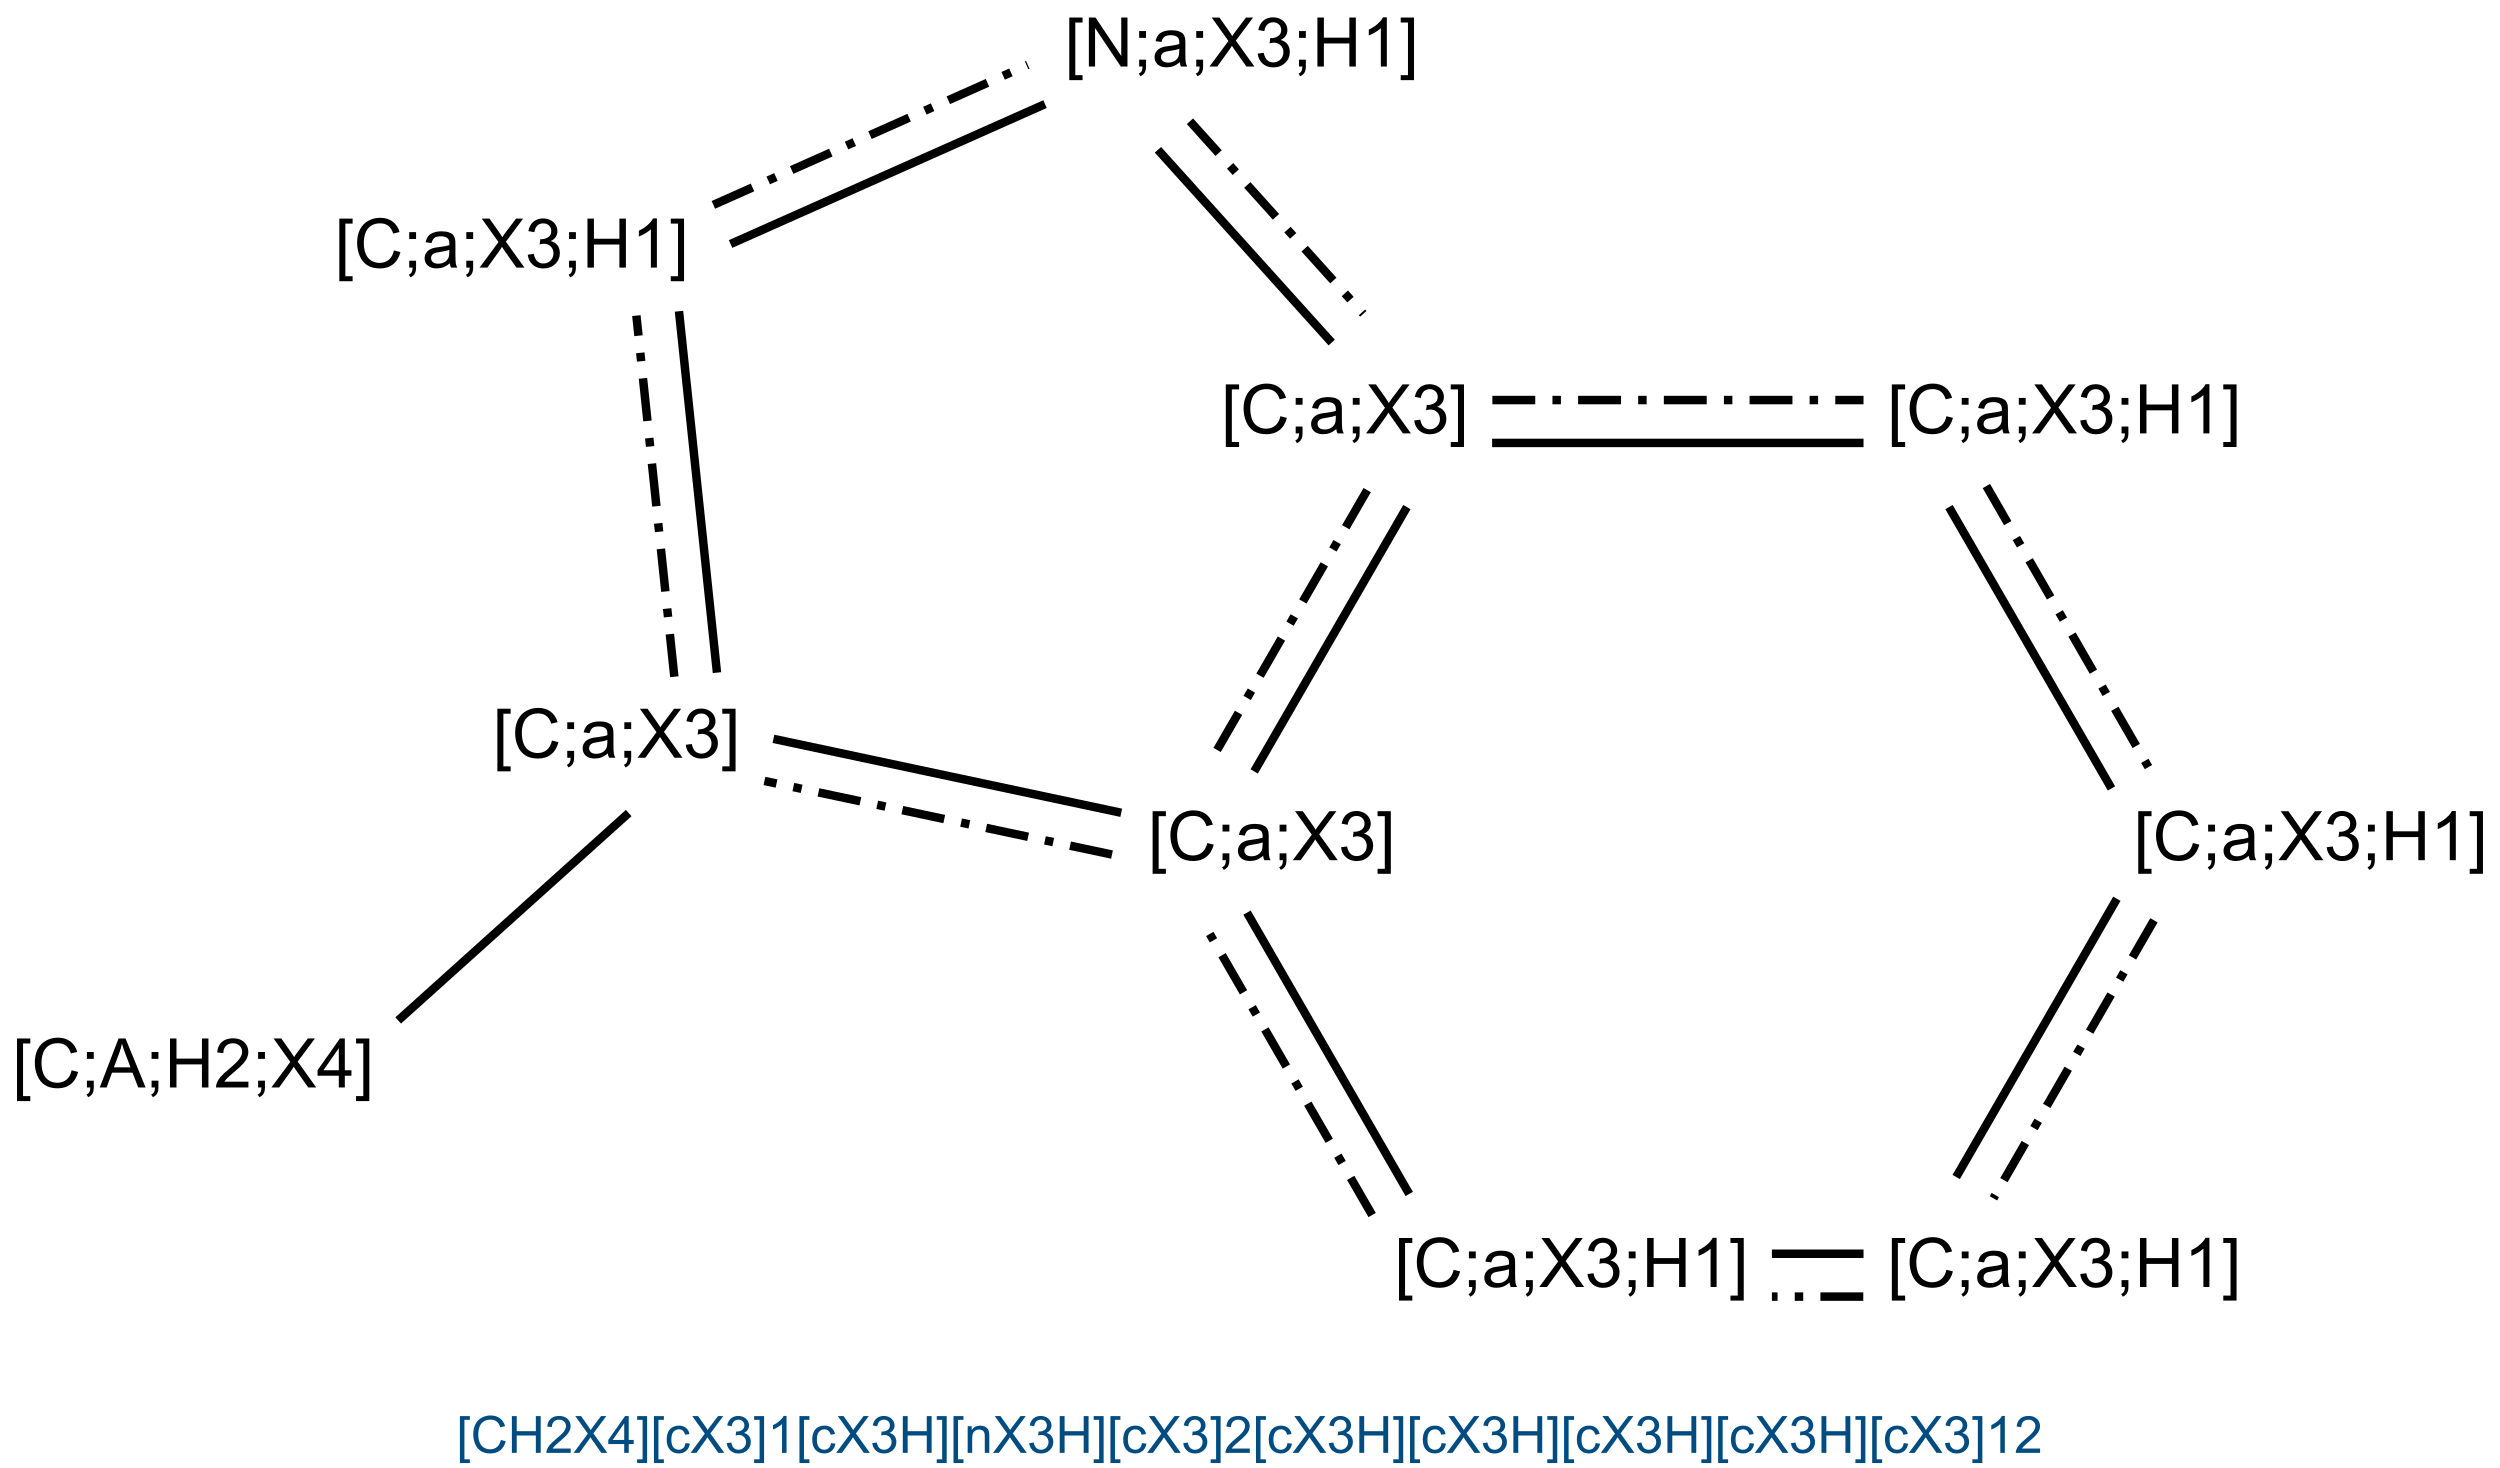 <?xml version="1.0" encoding="UTF-8"?>
<svg xmlns="http://www.w3.org/2000/svg" xmlns:xlink="http://www.w3.org/1999/xlink" width="974" height="572" viewBox="0 0 974 572">
<defs>
<g>
<g id="glyph-0-0">
<path d="M 3.332 0 L 3.332 -16.668 L 16.668 -16.668 L 16.668 0 Z M 3.75 -0.418 L 16.25 -0.418 L 16.25 -16.25 L 3.75 -16.25 Z M 3.75 -0.418 "/>
</g>
<g id="glyph-0-1">
<path d="M 1.809 5.301 L 1.809 -19.09 L 6.98 -19.09 L 6.98 -17.148 L 4.152 -17.148 L 4.152 3.359 L 6.98 3.359 L 6.98 5.301 Z M 1.809 5.301 "/>
</g>
<g id="glyph-0-2">
<path d="M 15.676 -6.691 L 18.203 -6.055 C 17.672 -3.977 16.719 -2.395 15.344 -1.309 C 13.965 -0.219 12.285 0.32 10.301 0.324 C 8.242 0.32 6.566 -0.094 5.281 -0.93 C 3.988 -1.766 3.008 -2.98 2.336 -4.57 C 1.66 -6.156 1.324 -7.859 1.328 -9.688 C 1.324 -11.672 1.703 -13.406 2.465 -14.887 C 3.223 -16.367 4.305 -17.492 5.707 -18.262 C 7.109 -19.027 8.652 -19.41 10.34 -19.414 C 12.246 -19.41 13.852 -18.926 15.156 -17.953 C 16.457 -16.98 17.363 -15.613 17.879 -13.855 L 15.391 -13.27 C 14.945 -14.656 14.301 -15.668 13.461 -16.301 C 12.617 -16.934 11.559 -17.25 10.285 -17.254 C 8.816 -17.25 7.59 -16.898 6.605 -16.199 C 5.617 -15.492 4.926 -14.547 4.531 -13.367 C 4.129 -12.18 3.93 -10.957 3.934 -9.699 C 3.93 -8.074 4.168 -6.66 4.641 -5.449 C 5.113 -4.238 5.848 -3.332 6.848 -2.734 C 7.844 -2.133 8.926 -1.832 10.09 -1.836 C 11.504 -1.832 12.699 -2.242 13.684 -3.059 C 14.66 -3.875 15.324 -5.086 15.676 -6.691 Z M 15.676 -6.691 "/>
</g>
<g id="glyph-0-3">
<path d="M 2.371 -11.16 L 2.371 -13.828 L 5.039 -13.828 L 5.039 -11.16 Z M 2.371 0 L 2.371 -2.668 L 5.039 -2.668 L 5.039 0 C 5.039 0.98 4.863 1.77 4.516 2.375 C 4.168 2.977 3.617 3.445 2.863 3.777 L 2.215 2.773 C 2.707 2.555 3.07 2.238 3.309 1.816 C 3.539 1.395 3.668 0.789 3.699 0 Z M 2.371 0 "/>
</g>
<g id="glyph-0-4">
<path d="M -0.039 0 L 7.293 -19.09 L 10.012 -19.09 L 17.824 0 L 14.949 0 L 12.723 -5.781 L 4.738 -5.781 L 2.645 0 Z M 5.469 -7.84 L 11.941 -7.84 L 9.949 -13.125 C 9.34 -14.73 8.887 -16.047 8.594 -17.082 C 8.348 -15.855 8.004 -14.641 7.566 -13.438 Z M 5.469 -7.84 "/>
</g>
<g id="glyph-0-5">
<path d="M 2.137 0 L 2.137 -19.09 L 4.66 -19.09 L 4.66 -11.25 L 14.582 -11.25 L 14.582 -19.09 L 17.109 -19.09 L 17.109 0 L 14.582 0 L 14.582 -8.996 L 4.66 -8.996 L 4.66 0 Z M 2.137 0 "/>
</g>
<g id="glyph-0-6">
<path d="M 13.426 -2.254 L 13.426 0 L 0.809 0 C 0.789 -0.562 0.879 -1.105 1.082 -1.629 C 1.398 -2.488 1.91 -3.332 2.621 -4.168 C 3.324 -4.996 4.348 -5.961 5.691 -7.059 C 7.762 -8.758 9.164 -10.105 9.895 -11.098 C 10.621 -12.09 10.984 -13.027 10.988 -13.918 C 10.984 -14.844 10.652 -15.629 9.992 -16.27 C 9.324 -16.906 8.461 -17.227 7.395 -17.227 C 6.266 -17.227 5.363 -16.887 4.688 -16.211 C 4.008 -15.531 3.664 -14.594 3.66 -13.398 L 1.25 -13.645 C 1.41 -15.438 2.031 -16.809 3.109 -17.754 C 4.184 -18.695 5.629 -19.164 7.449 -19.168 C 9.277 -19.164 10.727 -18.656 11.797 -17.645 C 12.859 -16.625 13.395 -15.367 13.398 -13.867 C 13.395 -13.102 13.238 -12.352 12.93 -11.613 C 12.613 -10.875 12.094 -10.098 11.371 -9.281 C 10.645 -8.465 9.441 -7.344 7.762 -5.926 C 6.352 -4.738 5.449 -3.938 5.051 -3.52 C 4.652 -3.098 4.32 -2.676 4.062 -2.254 Z M 13.426 -2.254 "/>
</g>
<g id="glyph-0-7">
<path d="M 0.117 0 L 7.5 -9.949 L 0.988 -19.09 L 3.996 -19.09 L 7.461 -14.191 C 8.18 -13.176 8.691 -12.395 8.996 -11.848 C 9.418 -12.543 9.922 -13.266 10.508 -14.023 L 14.348 -19.09 L 17.098 -19.09 L 10.391 -10.09 L 17.617 0 L 14.492 0 L 9.688 -6.809 C 9.414 -7.199 9.137 -7.625 8.855 -8.086 C 8.426 -7.391 8.121 -6.91 7.941 -6.652 L 3.152 0 Z M 0.117 0 "/>
</g>
<g id="glyph-0-8">
<path d="M 8.621 0 L 8.621 -4.57 L 0.34 -4.57 L 0.34 -6.719 L 9.051 -19.09 L 10.965 -19.09 L 10.965 -6.719 L 13.543 -6.719 L 13.543 -4.57 L 10.965 -4.57 L 10.965 0 Z M 8.621 -6.719 L 8.621 -15.324 L 2.645 -6.719 Z M 8.621 -6.719 "/>
</g>
<g id="glyph-0-9">
<path d="M 5.676 5.301 L 0.508 5.301 L 0.508 3.359 L 3.332 3.359 L 3.332 -17.148 L 0.508 -17.148 L 0.508 -19.09 L 5.676 -19.09 Z M 5.676 5.301 "/>
</g>
<g id="glyph-0-10">
<path d="M 10.781 -1.707 C 9.914 -0.965 9.078 -0.445 8.273 -0.141 C 7.469 0.16 6.605 0.309 5.691 0.312 C 4.168 0.309 3 -0.059 2.188 -0.801 C 1.367 -1.539 0.961 -2.488 0.965 -3.645 C 0.961 -4.32 1.113 -4.938 1.426 -5.5 C 1.73 -6.059 2.137 -6.508 2.637 -6.848 C 3.137 -7.184 3.699 -7.441 4.324 -7.617 C 4.781 -7.738 5.473 -7.855 6.406 -7.969 C 8.297 -8.195 9.691 -8.465 10.586 -8.777 C 10.59 -9.098 10.594 -9.301 10.598 -9.387 C 10.594 -10.34 10.371 -11.012 9.934 -11.406 C 9.332 -11.934 8.445 -12.199 7.266 -12.199 C 6.164 -12.199 5.348 -12.004 4.824 -11.621 C 4.293 -11.23 3.906 -10.547 3.66 -9.57 L 1.367 -9.883 C 1.57 -10.863 1.914 -11.656 2.395 -12.258 C 2.871 -12.859 3.562 -13.324 4.465 -13.652 C 5.367 -13.977 6.414 -14.137 7.605 -14.141 C 8.785 -14.137 9.742 -14 10.48 -13.723 C 11.219 -13.445 11.762 -13.094 12.109 -12.676 C 12.453 -12.25 12.695 -11.719 12.84 -11.082 C 12.914 -10.676 12.953 -9.957 12.957 -8.918 L 12.957 -5.793 C 12.953 -3.613 13.004 -2.234 13.105 -1.66 C 13.203 -1.078 13.402 -0.527 13.699 0 L 11.25 0 C 11.008 -0.484 10.852 -1.051 10.781 -1.707 Z M 10.586 -6.941 C 9.73 -6.59 8.453 -6.293 6.758 -6.055 C 5.789 -5.914 5.109 -5.758 4.711 -5.586 C 4.312 -5.406 4.004 -5.152 3.789 -4.824 C 3.57 -4.488 3.461 -4.117 3.465 -3.711 C 3.461 -3.082 3.699 -2.562 4.172 -2.148 C 4.645 -1.73 5.336 -1.523 6.25 -1.523 C 7.152 -1.523 7.957 -1.719 8.66 -2.113 C 9.363 -2.508 9.879 -3.051 10.207 -3.738 C 10.457 -4.266 10.582 -5.047 10.586 -6.082 Z M 10.586 -6.941 "/>
</g>
<g id="glyph-0-11">
<path d="M 1.121 -5.039 L 3.465 -5.352 C 3.73 -4.02 4.188 -3.062 4.836 -2.48 C 5.48 -1.891 6.27 -1.598 7.199 -1.602 C 8.301 -1.598 9.23 -1.98 9.992 -2.746 C 10.75 -3.508 11.133 -4.453 11.133 -5.586 C 11.133 -6.656 10.781 -7.543 10.078 -8.246 C 9.375 -8.941 8.48 -9.293 7.395 -9.297 C 6.949 -9.293 6.398 -9.207 5.742 -9.035 L 6.004 -11.094 C 6.156 -11.07 6.281 -11.062 6.379 -11.066 C 7.375 -11.062 8.273 -11.324 9.074 -11.848 C 9.871 -12.367 10.27 -13.168 10.273 -14.258 C 10.27 -15.113 9.98 -15.824 9.398 -16.391 C 8.816 -16.953 8.066 -17.238 7.148 -17.238 C 6.234 -17.238 5.473 -16.949 4.867 -16.379 C 4.258 -15.801 3.867 -14.941 3.699 -13.801 L 1.355 -14.219 C 1.637 -15.785 2.289 -17.004 3.309 -17.871 C 4.32 -18.734 5.582 -19.164 7.098 -19.168 C 8.137 -19.164 9.098 -18.941 9.973 -18.496 C 10.848 -18.047 11.516 -17.438 11.984 -16.664 C 12.445 -15.891 12.68 -15.07 12.684 -14.207 C 12.68 -13.379 12.457 -12.629 12.02 -11.953 C 11.574 -11.273 10.918 -10.734 10.051 -10.34 C 11.176 -10.078 12.055 -9.539 12.684 -8.719 C 13.305 -7.898 13.617 -6.871 13.621 -5.637 C 13.617 -3.969 13.008 -2.555 11.797 -1.398 C 10.578 -0.238 9.043 0.34 7.188 0.34 C 5.512 0.34 4.121 -0.156 3.016 -1.156 C 1.906 -2.152 1.273 -3.449 1.121 -5.039 Z M 1.121 -5.039 "/>
</g>
<g id="glyph-0-12">
<path d="M 9.934 0 L 7.59 0 L 7.59 -14.934 C 7.023 -14.395 6.285 -13.855 5.371 -13.32 C 4.453 -12.777 3.629 -12.375 2.902 -12.109 L 2.902 -14.375 C 4.211 -14.988 5.359 -15.734 6.34 -16.613 C 7.32 -17.488 8.016 -18.34 8.426 -19.168 L 9.934 -19.168 Z M 9.934 0 "/>
</g>
<g id="glyph-0-13">
<path d="M 2.031 0 L 2.031 -19.09 L 4.621 -19.09 L 14.648 -4.102 L 14.648 -19.09 L 17.07 -19.09 L 17.07 0 L 14.48 0 L 4.453 -15 L 4.453 0 Z M 2.031 0 "/>
</g>
<g id="glyph-1-0">
<path d="M 2.5 0 L 2.5 -12.5 L 12.5 -12.5 L 12.5 0 Z M 2.812 -0.312 L 12.188 -0.312 L 12.188 -12.188 L 2.812 -12.188 Z M 2.812 -0.312 "/>
</g>
<g id="glyph-1-1">
<path d="M 1.359 3.977 L 1.359 -14.316 L 5.234 -14.316 L 5.234 -12.859 L 3.117 -12.859 L 3.117 2.52 L 5.234 2.52 L 5.234 3.977 Z M 1.359 3.977 "/>
</g>
<g id="glyph-1-2">
<path d="M 11.758 -5.02 L 13.652 -4.539 C 13.254 -2.98 12.539 -1.793 11.508 -0.98 C 10.477 -0.164 9.215 0.238 7.727 0.242 C 6.18 0.238 4.922 -0.07 3.957 -0.699 C 2.988 -1.324 2.254 -2.234 1.75 -3.426 C 1.246 -4.617 0.996 -5.898 0.996 -7.266 C 0.996 -8.754 1.277 -10.051 1.848 -11.164 C 2.414 -12.273 3.227 -13.117 4.281 -13.695 C 5.332 -14.27 6.488 -14.559 7.754 -14.562 C 9.184 -14.559 10.391 -14.195 11.367 -13.469 C 12.344 -12.738 13.023 -11.711 13.406 -10.391 L 11.543 -9.953 C 11.211 -10.992 10.727 -11.75 10.098 -12.227 C 9.461 -12.699 8.668 -12.938 7.715 -12.938 C 6.609 -12.938 5.688 -12.672 4.953 -12.148 C 4.211 -11.617 3.695 -10.91 3.398 -10.023 C 3.098 -9.133 2.945 -8.215 2.949 -7.273 C 2.945 -6.055 3.125 -4.992 3.48 -4.086 C 3.836 -3.176 4.387 -2.5 5.137 -2.051 C 5.883 -1.598 6.695 -1.371 7.57 -1.375 C 8.629 -1.371 9.523 -1.676 10.262 -2.293 C 10.996 -2.902 11.496 -3.812 11.758 -5.02 Z M 11.758 -5.02 "/>
</g>
<g id="glyph-1-3">
<path d="M 1.602 0 L 1.602 -14.316 L 3.496 -14.316 L 3.496 -8.438 L 10.938 -8.438 L 10.938 -14.316 L 12.832 -14.316 L 12.832 0 L 10.938 0 L 10.938 -6.75 L 3.496 -6.75 L 3.496 0 Z M 1.602 0 "/>
</g>
<g id="glyph-1-4">
<path d="M 10.07 -1.688 L 10.07 0 L 0.605 0 C 0.59 -0.422 0.66 -0.828 0.812 -1.219 C 1.051 -1.863 1.438 -2.496 1.969 -3.125 C 2.5 -3.746 3.266 -4.469 4.266 -5.293 C 5.82 -6.566 6.871 -7.578 7.422 -8.324 C 7.965 -9.07 8.238 -9.773 8.242 -10.438 C 8.238 -11.133 7.988 -11.723 7.496 -12.203 C 6.996 -12.68 6.348 -12.918 5.547 -12.922 C 4.699 -12.918 4.023 -12.664 3.516 -12.16 C 3.008 -11.648 2.75 -10.945 2.742 -10.047 L 0.938 -10.234 C 1.062 -11.582 1.527 -12.609 2.336 -13.316 C 3.141 -14.02 4.223 -14.371 5.586 -14.375 C 6.957 -14.371 8.047 -13.992 8.848 -13.23 C 9.645 -12.469 10.043 -11.523 10.047 -10.398 C 10.043 -9.824 9.926 -9.262 9.695 -8.711 C 9.457 -8.156 9.066 -7.574 8.527 -6.965 C 7.98 -6.352 7.078 -5.512 5.82 -4.445 C 4.762 -3.559 4.086 -2.957 3.789 -2.641 C 3.488 -2.324 3.242 -2.008 3.047 -1.688 Z M 10.07 -1.688 "/>
</g>
<g id="glyph-1-5">
<path d="M 0.086 0 L 5.625 -7.461 L 0.742 -14.316 L 3 -14.316 L 5.594 -10.645 C 6.133 -9.879 6.52 -9.293 6.75 -8.887 C 7.066 -9.406 7.441 -9.949 7.883 -10.516 L 10.762 -14.316 L 12.82 -14.316 L 7.793 -7.57 L 13.211 0 L 10.867 0 L 7.266 -5.109 C 7.062 -5.398 6.852 -5.715 6.641 -6.062 C 6.32 -5.539 6.094 -5.184 5.957 -4.992 L 2.363 0 Z M 0.086 0 "/>
</g>
<g id="glyph-1-6">
<path d="M 6.465 0 L 6.465 -3.43 L 0.254 -3.43 L 0.254 -5.039 L 6.789 -14.316 L 8.223 -14.316 L 8.223 -5.039 L 10.156 -5.039 L 10.156 -3.43 L 8.223 -3.43 L 8.223 0 Z M 6.465 -5.039 L 6.465 -11.492 L 1.984 -5.039 Z M 6.465 -5.039 "/>
</g>
<g id="glyph-1-7">
<path d="M 4.258 3.977 L 0.383 3.977 L 0.383 2.52 L 2.5 2.52 L 2.5 -12.859 L 0.383 -12.859 L 0.383 -14.316 L 4.258 -14.316 Z M 4.258 3.977 "/>
</g>
<g id="glyph-1-8">
<path d="M 8.086 -3.797 L 9.812 -3.574 C 9.621 -2.383 9.137 -1.449 8.363 -0.777 C 7.582 -0.102 6.629 0.234 5.5 0.234 C 4.074 0.234 2.934 -0.227 2.074 -1.156 C 1.211 -2.078 0.777 -3.41 0.781 -5.148 C 0.777 -6.266 0.965 -7.246 1.336 -8.086 C 1.707 -8.922 2.27 -9.551 3.031 -9.973 C 3.789 -10.395 4.617 -10.605 5.508 -10.605 C 6.633 -10.605 7.551 -10.32 8.27 -9.75 C 8.98 -9.18 9.441 -8.371 9.648 -7.324 L 7.938 -7.062 C 7.773 -7.754 7.484 -8.277 7.074 -8.633 C 6.656 -8.98 6.16 -9.156 5.578 -9.16 C 4.691 -9.156 3.969 -8.84 3.418 -8.207 C 2.859 -7.57 2.582 -6.566 2.586 -5.195 C 2.582 -3.801 2.852 -2.789 3.387 -2.156 C 3.918 -1.523 4.613 -1.207 5.477 -1.211 C 6.168 -1.207 6.746 -1.418 7.207 -1.844 C 7.668 -2.266 7.961 -2.918 8.086 -3.797 Z M 8.086 -3.797 "/>
</g>
<g id="glyph-1-9">
<path d="M 0.84 -3.781 L 2.598 -4.016 C 2.793 -3.016 3.137 -2.297 3.625 -1.859 C 4.109 -1.418 4.699 -1.199 5.398 -1.203 C 6.223 -1.199 6.922 -1.488 7.496 -2.062 C 8.062 -2.633 8.348 -3.34 8.352 -4.188 C 8.348 -4.992 8.086 -5.656 7.559 -6.184 C 7.027 -6.707 6.355 -6.973 5.547 -6.973 C 5.211 -6.973 4.797 -6.906 4.305 -6.777 L 4.5 -8.32 C 4.617 -8.305 4.711 -8.297 4.785 -8.301 C 5.531 -8.297 6.203 -8.492 6.805 -8.887 C 7.398 -9.273 7.699 -9.875 7.703 -10.695 C 7.699 -11.336 7.48 -11.871 7.051 -12.293 C 6.613 -12.715 6.051 -12.926 5.359 -12.93 C 4.676 -12.926 4.105 -12.711 3.652 -12.285 C 3.191 -11.852 2.898 -11.207 2.773 -10.352 L 1.016 -10.664 C 1.227 -11.84 1.715 -12.75 2.48 -13.402 C 3.238 -14.047 4.188 -14.371 5.32 -14.375 C 6.102 -14.371 6.82 -14.203 7.48 -13.871 C 8.137 -13.531 8.641 -13.074 8.988 -12.5 C 9.336 -11.918 9.508 -11.305 9.512 -10.656 C 9.508 -10.035 9.344 -9.473 9.012 -8.965 C 8.68 -8.457 8.188 -8.051 7.539 -7.754 C 8.383 -7.555 9.039 -7.152 9.512 -6.539 C 9.977 -5.922 10.211 -5.148 10.215 -4.227 C 10.211 -2.973 9.758 -1.914 8.848 -1.047 C 7.934 -0.18 6.781 0.25 5.391 0.254 C 4.133 0.25 3.09 -0.121 2.262 -0.867 C 1.43 -1.617 0.953 -2.586 0.84 -3.781 Z M 0.84 -3.781 "/>
</g>
<g id="glyph-1-10">
<path d="M 7.453 0 L 5.695 0 L 5.695 -11.203 C 5.27 -10.797 4.711 -10.391 4.027 -9.988 C 3.34 -9.582 2.727 -9.281 2.18 -9.082 L 2.18 -10.781 C 3.16 -11.242 4.016 -11.801 4.754 -12.461 C 5.488 -13.113 6.012 -13.75 6.32 -14.375 L 7.453 -14.375 Z M 7.453 0 "/>
</g>
<g id="glyph-1-11">
<path d="M 1.32 0 L 1.32 -10.371 L 2.898 -10.371 L 2.898 -8.898 C 3.66 -10.035 4.762 -10.605 6.203 -10.605 C 6.824 -10.605 7.398 -10.492 7.926 -10.266 C 8.445 -10.039 8.836 -9.742 9.102 -9.383 C 9.359 -9.016 9.543 -8.586 9.648 -8.086 C 9.711 -7.758 9.742 -7.188 9.746 -6.375 L 9.746 0 L 7.988 0 L 7.988 -6.309 C 7.984 -7.023 7.918 -7.559 7.781 -7.914 C 7.645 -8.266 7.402 -8.547 7.055 -8.762 C 6.703 -8.973 6.293 -9.082 5.828 -9.082 C 5.078 -9.082 4.434 -8.844 3.891 -8.367 C 3.348 -7.891 3.074 -6.988 3.078 -5.664 L 3.078 0 Z M 1.32 0 "/>
</g>
</g>
</defs>
<rect x="-97.4" y="-57.2" width="1168.8" height="686.4" fill="rgb(100%, 100%, 100%)" fill-opacity="1"/>
<path fill="none" stroke-width="0.033" stroke-linecap="butt" stroke-linejoin="miter" stroke="rgb(0%, 0%, 0%)" stroke-opacity="1" stroke-miterlimit="10" d="M 0.239 3.76 L 1.137 2.952 " transform="matrix(100, 0, 0, 100, 131.232, 21.561)"/>
<path fill="none" stroke-width="0.033" stroke-linecap="butt" stroke-linejoin="miter" stroke="rgb(0%, 0%, 0%)" stroke-opacity="1" stroke-miterlimit="10" d="M 1.481 2.405 L 1.333 0.997 " transform="matrix(100, 0, 0, 100, 131.232, 21.561)"/>
<path fill="none" stroke-width="0.033" stroke-linecap="butt" stroke-linejoin="miter" stroke="rgb(0%, 0%, 0%)" stroke-opacity="1" stroke-dasharray="0.167 0.067 0.033 0.067" stroke-dashoffset="0.333" stroke-miterlimit="10" d="M 1.315 2.422 L 1.167 1.014 " transform="matrix(100, 0, 0, 100, 131.232, 21.561)"/>
<path fill="none" stroke-width="0.033" stroke-linecap="butt" stroke-linejoin="miter" stroke="rgb(0%, 0%, 0%)" stroke-opacity="1" stroke-miterlimit="10" d="M 1.534 0.735 L 2.759 0.19 " transform="matrix(100, 0, 0, 100, 131.232, 21.561)"/>
<path fill="none" stroke-width="0.033" stroke-linecap="butt" stroke-linejoin="miter" stroke="rgb(0%, 0%, 0%)" stroke-opacity="1" stroke-dasharray="0.167 0.067 0.033 0.067" stroke-dashoffset="0.333" stroke-miterlimit="10" d="M 1.466 0.583 L 2.692 0.037 " transform="matrix(100, 0, 0, 100, 131.232, 21.561)"/>
<path fill="none" stroke-width="0.033" stroke-linecap="butt" stroke-linejoin="miter" stroke="rgb(0%, 0%, 0%)" stroke-opacity="1" stroke-miterlimit="10" d="M 3.199 0.368 L 3.876 1.119 " transform="matrix(100, 0, 0, 100, 131.232, 21.561)"/>
<path fill="none" stroke-width="0.033" stroke-linecap="butt" stroke-linejoin="miter" stroke="rgb(0%, 0%, 0%)" stroke-opacity="1" stroke-dasharray="0.167 0.067 0.033 0.067" stroke-dashoffset="0.333" stroke-miterlimit="10" d="M 3.323 0.256 L 3.999 1.007 " transform="matrix(100, 0, 0, 100, 131.232, 21.561)"/>
<path fill="none" stroke-width="0.033" stroke-linecap="butt" stroke-linejoin="miter" stroke="rgb(0%, 0%, 0%)" stroke-opacity="1" stroke-miterlimit="10" d="M 4.501 1.51 L 5.948 1.51 " transform="matrix(100, 0, 0, 100, 131.232, 21.561)"/>
<path fill="none" stroke-width="0.033" stroke-linecap="butt" stroke-linejoin="miter" stroke="rgb(0%, 0%, 0%)" stroke-opacity="1" stroke-dasharray="0.167 0.067 0.033 0.067" stroke-dashoffset="0.333" stroke-miterlimit="10" d="M 4.501 1.343 L 5.948 1.343 " transform="matrix(100, 0, 0, 100, 131.232, 21.561)"/>
<path fill="none" stroke-width="0.033" stroke-linecap="butt" stroke-linejoin="miter" stroke="rgb(0%, 0%, 0%)" stroke-opacity="1" stroke-miterlimit="10" d="M 6.281 1.76 L 6.914 2.856 " transform="matrix(100, 0, 0, 100, 131.232, 21.561)"/>
<path fill="none" stroke-width="0.033" stroke-linecap="butt" stroke-linejoin="miter" stroke="rgb(0%, 0%, 0%)" stroke-opacity="1" stroke-dasharray="0.167 0.067 0.033 0.067" stroke-dashoffset="0.333" stroke-miterlimit="10" d="M 6.426 1.677 L 7.058 2.773 " transform="matrix(100, 0, 0, 100, 131.232, 21.561)"/>
<path fill="none" stroke-width="0.033" stroke-linecap="butt" stroke-linejoin="miter" stroke="rgb(0%, 0%, 0%)" stroke-opacity="1" stroke-miterlimit="10" d="M 6.935 3.286 L 6.309 4.37 " transform="matrix(100, 0, 0, 100, 131.232, 21.561)"/>
<path fill="none" stroke-width="0.033" stroke-linecap="butt" stroke-linejoin="miter" stroke="rgb(0%, 0%, 0%)" stroke-opacity="1" stroke-dasharray="0.167 0.067 0.033 0.067" stroke-dashoffset="0.333" stroke-miterlimit="10" d="M 7.08 3.369 L 6.454 4.453 " transform="matrix(100, 0, 0, 100, 131.232, 21.561)"/>
<path fill="none" stroke-width="0.033" stroke-linecap="butt" stroke-linejoin="miter" stroke="rgb(0%, 0%, 0%)" stroke-opacity="1" stroke-miterlimit="10" d="M 5.948 4.669 L 5.591 4.669 " transform="matrix(100, 0, 0, 100, 131.232, 21.561)"/>
<path fill="none" stroke-width="0.033" stroke-linecap="butt" stroke-linejoin="miter" stroke="rgb(0%, 0%, 0%)" stroke-opacity="1" stroke-dasharray="0.167 0.067 0.033 0.067" stroke-dashoffset="0.333" stroke-miterlimit="10" d="M 5.948 4.836 L 5.591 4.836 " transform="matrix(100, 0, 0, 100, 131.232, 21.561)"/>
<path fill="none" stroke-width="0.033" stroke-linecap="butt" stroke-linejoin="miter" stroke="rgb(0%, 0%, 0%)" stroke-opacity="1" stroke-miterlimit="10" d="M 4.178 4.436 L 3.546 3.34 " transform="matrix(100, 0, 0, 100, 131.232, 21.561)"/>
<path fill="none" stroke-width="0.033" stroke-linecap="butt" stroke-linejoin="miter" stroke="rgb(0%, 0%, 0%)" stroke-opacity="1" stroke-dasharray="0.167 0.067 0.033 0.067" stroke-dashoffset="0.333" stroke-miterlimit="10" d="M 4.034 4.519 L 3.401 3.423 " transform="matrix(100, 0, 0, 100, 131.232, 21.561)"/>
<path fill="none" stroke-width="0.033" stroke-linecap="butt" stroke-linejoin="miter" stroke="rgb(0%, 0%, 0%)" stroke-opacity="1" stroke-miterlimit="10" d="M 3.056 2.951 L 1.701 2.663 " transform="matrix(100, 0, 0, 100, 131.232, 21.561)"/>
<path fill="none" stroke-width="0.033" stroke-linecap="butt" stroke-linejoin="miter" stroke="rgb(0%, 0%, 0%)" stroke-opacity="1" stroke-dasharray="0.167 0.067 0.033 0.067" stroke-dashoffset="0.333" stroke-miterlimit="10" d="M 3.021 3.114 L 1.666 2.827 " transform="matrix(100, 0, 0, 100, 131.232, 21.561)"/>
<path fill="none" stroke-width="0.033" stroke-linecap="butt" stroke-linejoin="miter" stroke="rgb(0%, 0%, 0%)" stroke-opacity="1" stroke-miterlimit="10" d="M 3.574 2.79 L 4.169 1.76 " transform="matrix(100, 0, 0, 100, 131.232, 21.561)"/>
<path fill="none" stroke-width="0.033" stroke-linecap="butt" stroke-linejoin="miter" stroke="rgb(0%, 0%, 0%)" stroke-opacity="1" stroke-dasharray="0.167 0.067 0.033 0.067" stroke-dashoffset="0.333" stroke-miterlimit="10" d="M 3.429 2.707 L 4.024 1.677 " transform="matrix(100, 0, 0, 100, 131.232, 21.561)"/>
<g fill="rgb(0%, 0%, 0%)" fill-opacity="1">
<use xlink:href="#glyph-0-1" x="4.824" y="423.684"/>
<use xlink:href="#glyph-0-2" x="12.233" y="423.684"/>
<use xlink:href="#glyph-0-3" x="31.491" y="423.684"/>
<use xlink:href="#glyph-0-4" x="38.9" y="423.684"/>
<use xlink:href="#glyph-0-3" x="56.686" y="423.684"/>
<use xlink:href="#glyph-0-5" x="64.095" y="423.684"/>
<use xlink:href="#glyph-0-6" x="83.353" y="423.684"/>
<use xlink:href="#glyph-0-3" x="98.184" y="423.684"/>
<use xlink:href="#glyph-0-7" x="105.592" y="423.684"/>
<use xlink:href="#glyph-0-8" x="123.379" y="423.684"/>
<use xlink:href="#glyph-0-9" x="138.21" y="423.684"/>
</g>
<g fill="rgb(0%, 0%, 0%)" fill-opacity="1">
<use xlink:href="#glyph-0-1" x="191.965" y="295.211"/>
<use xlink:href="#glyph-0-2" x="199.374" y="295.211"/>
<use xlink:href="#glyph-0-3" x="218.632" y="295.211"/>
<use xlink:href="#glyph-0-10" x="226.04" y="295.211"/>
<use xlink:href="#glyph-0-3" x="240.871" y="295.211"/>
<use xlink:href="#glyph-0-7" x="248.28" y="295.211"/>
<use xlink:href="#glyph-0-11" x="266.066" y="295.211"/>
<use xlink:href="#glyph-0-9" x="280.897" y="295.211"/>
</g>
<g fill="rgb(0%, 0%, 0%)" fill-opacity="1">
<use xlink:href="#glyph-0-1" x="130.395" y="104.262"/>
<use xlink:href="#glyph-0-2" x="137.803" y="104.262"/>
<use xlink:href="#glyph-0-3" x="157.061" y="104.262"/>
<use xlink:href="#glyph-0-10" x="164.47" y="104.262"/>
<use xlink:href="#glyph-0-3" x="179.301" y="104.262"/>
<use xlink:href="#glyph-0-7" x="186.71" y="104.262"/>
<use xlink:href="#glyph-0-11" x="204.496" y="104.262"/>
<use xlink:href="#glyph-0-3" x="219.327" y="104.262"/>
<use xlink:href="#glyph-0-5" x="226.736" y="104.262"/>
<use xlink:href="#glyph-0-12" x="245.993" y="104.262"/>
<use xlink:href="#glyph-0-9" x="260.824" y="104.262"/>
</g>
<g fill="rgb(0%, 0%, 0%)" fill-opacity="1">
<use xlink:href="#glyph-0-1" x="414.781" y="25.922"/>
<use xlink:href="#glyph-0-13" x="422.19" y="25.922"/>
<use xlink:href="#glyph-0-3" x="441.448" y="25.922"/>
<use xlink:href="#glyph-0-10" x="448.857" y="25.922"/>
<use xlink:href="#glyph-0-3" x="463.688" y="25.922"/>
<use xlink:href="#glyph-0-7" x="471.096" y="25.922"/>
<use xlink:href="#glyph-0-11" x="488.883" y="25.922"/>
<use xlink:href="#glyph-0-3" x="503.714" y="25.922"/>
<use xlink:href="#glyph-0-5" x="511.122" y="25.922"/>
<use xlink:href="#glyph-0-12" x="530.38" y="25.922"/>
<use xlink:href="#glyph-0-9" x="545.211" y="25.922"/>
</g>
<g fill="rgb(0%, 0%, 0%)" fill-opacity="1">
<use xlink:href="#glyph-0-1" x="475.766" y="168.852"/>
<use xlink:href="#glyph-0-2" x="483.174" y="168.852"/>
<use xlink:href="#glyph-0-3" x="502.432" y="168.852"/>
<use xlink:href="#glyph-0-10" x="509.841" y="168.852"/>
<use xlink:href="#glyph-0-3" x="524.672" y="168.852"/>
<use xlink:href="#glyph-0-7" x="532.081" y="168.852"/>
<use xlink:href="#glyph-0-11" x="549.867" y="168.852"/>
<use xlink:href="#glyph-0-9" x="564.698" y="168.852"/>
</g>
<g fill="rgb(0%, 0%, 0%)" fill-opacity="1">
<use xlink:href="#glyph-0-1" x="735.254" y="168.852"/>
<use xlink:href="#glyph-0-2" x="742.663" y="168.852"/>
<use xlink:href="#glyph-0-3" x="761.921" y="168.852"/>
<use xlink:href="#glyph-0-10" x="769.329" y="168.852"/>
<use xlink:href="#glyph-0-3" x="784.16" y="168.852"/>
<use xlink:href="#glyph-0-7" x="791.569" y="168.852"/>
<use xlink:href="#glyph-0-11" x="809.355" y="168.852"/>
<use xlink:href="#glyph-0-3" x="824.186" y="168.852"/>
<use xlink:href="#glyph-0-5" x="831.595" y="168.852"/>
<use xlink:href="#glyph-0-12" x="850.853" y="168.852"/>
<use xlink:href="#glyph-0-9" x="865.684" y="168.852"/>
</g>
<g fill="rgb(0%, 0%, 0%)" fill-opacity="1">
<use xlink:href="#glyph-0-1" x="831.254" y="335.129"/>
<use xlink:href="#glyph-0-2" x="838.663" y="335.129"/>
<use xlink:href="#glyph-0-3" x="857.921" y="335.129"/>
<use xlink:href="#glyph-0-10" x="865.329" y="335.129"/>
<use xlink:href="#glyph-0-3" x="880.16" y="335.129"/>
<use xlink:href="#glyph-0-7" x="887.569" y="335.129"/>
<use xlink:href="#glyph-0-11" x="905.355" y="335.129"/>
<use xlink:href="#glyph-0-3" x="920.186" y="335.129"/>
<use xlink:href="#glyph-0-5" x="927.595" y="335.129"/>
<use xlink:href="#glyph-0-12" x="946.853" y="335.129"/>
<use xlink:href="#glyph-0-9" x="961.684" y="335.129"/>
</g>
<g fill="rgb(0%, 0%, 0%)" fill-opacity="1">
<use xlink:href="#glyph-0-1" x="735.254" y="501.406"/>
<use xlink:href="#glyph-0-2" x="742.663" y="501.406"/>
<use xlink:href="#glyph-0-3" x="761.921" y="501.406"/>
<use xlink:href="#glyph-0-10" x="769.329" y="501.406"/>
<use xlink:href="#glyph-0-3" x="784.16" y="501.406"/>
<use xlink:href="#glyph-0-7" x="791.569" y="501.406"/>
<use xlink:href="#glyph-0-11" x="809.355" y="501.406"/>
<use xlink:href="#glyph-0-3" x="824.186" y="501.406"/>
<use xlink:href="#glyph-0-5" x="831.595" y="501.406"/>
<use xlink:href="#glyph-0-12" x="850.853" y="501.406"/>
<use xlink:href="#glyph-0-9" x="865.684" y="501.406"/>
</g>
<g fill="rgb(0%, 0%, 0%)" fill-opacity="1">
<use xlink:href="#glyph-0-1" x="543.254" y="501.406"/>
<use xlink:href="#glyph-0-2" x="550.663" y="501.406"/>
<use xlink:href="#glyph-0-3" x="569.921" y="501.406"/>
<use xlink:href="#glyph-0-10" x="577.329" y="501.406"/>
<use xlink:href="#glyph-0-3" x="592.16" y="501.406"/>
<use xlink:href="#glyph-0-7" x="599.569" y="501.406"/>
<use xlink:href="#glyph-0-11" x="617.355" y="501.406"/>
<use xlink:href="#glyph-0-3" x="632.186" y="501.406"/>
<use xlink:href="#glyph-0-5" x="639.595" y="501.406"/>
<use xlink:href="#glyph-0-12" x="658.853" y="501.406"/>
<use xlink:href="#glyph-0-9" x="673.684" y="501.406"/>
</g>
<g fill="rgb(0%, 0%, 0%)" fill-opacity="1">
<use xlink:href="#glyph-0-1" x="447.254" y="335.129"/>
<use xlink:href="#glyph-0-2" x="454.663" y="335.129"/>
<use xlink:href="#glyph-0-3" x="473.921" y="335.129"/>
<use xlink:href="#glyph-0-10" x="481.329" y="335.129"/>
<use xlink:href="#glyph-0-3" x="496.16" y="335.129"/>
<use xlink:href="#glyph-0-7" x="503.569" y="335.129"/>
<use xlink:href="#glyph-0-11" x="521.355" y="335.129"/>
<use xlink:href="#glyph-0-9" x="536.186" y="335.129"/>
</g>
<g fill="rgb(0%, 30%, 50%)" fill-opacity="1">
<use xlink:href="#glyph-1-1" x="177.824" y="566.027"/>
<use xlink:href="#glyph-1-2" x="183.381" y="566.027"/>
<use xlink:href="#glyph-1-3" x="197.824" y="566.027"/>
<use xlink:href="#glyph-1-4" x="212.268" y="566.027"/>
<use xlink:href="#glyph-1-5" x="223.391" y="566.027"/>
<use xlink:href="#glyph-1-6" x="236.73" y="566.027"/>
<use xlink:href="#glyph-1-7" x="247.854" y="566.027"/>
<use xlink:href="#glyph-1-1" x="253.41" y="566.027"/>
<use xlink:href="#glyph-1-8" x="258.967" y="566.027"/>
<use xlink:href="#glyph-1-5" x="268.967" y="566.027"/>
<use xlink:href="#glyph-1-9" x="282.307" y="566.027"/>
<use xlink:href="#glyph-1-7" x="293.43" y="566.027"/>
<use xlink:href="#glyph-1-10" x="298.986" y="566.027"/>
<use xlink:href="#glyph-1-1" x="310.109" y="566.027"/>
<use xlink:href="#glyph-1-8" x="315.666" y="566.027"/>
<use xlink:href="#glyph-1-5" x="325.666" y="566.027"/>
<use xlink:href="#glyph-1-9" x="339.006" y="566.027"/>
<use xlink:href="#glyph-1-3" x="350.129" y="566.027"/>
<use xlink:href="#glyph-1-7" x="364.572" y="566.027"/>
<use xlink:href="#glyph-1-1" x="370.129" y="566.027"/>
<use xlink:href="#glyph-1-11" x="375.686" y="566.027"/>
<use xlink:href="#glyph-1-5" x="386.809" y="566.027"/>
<use xlink:href="#glyph-1-9" x="400.148" y="566.027"/>
<use xlink:href="#glyph-1-3" x="411.271" y="566.027"/>
<use xlink:href="#glyph-1-7" x="425.715" y="566.027"/>
<use xlink:href="#glyph-1-1" x="431.271" y="566.027"/>
<use xlink:href="#glyph-1-8" x="436.828" y="566.027"/>
<use xlink:href="#glyph-1-5" x="446.828" y="566.027"/>
<use xlink:href="#glyph-1-9" x="460.168" y="566.027"/>
<use xlink:href="#glyph-1-7" x="471.291" y="566.027"/>
<use xlink:href="#glyph-1-4" x="476.848" y="566.027"/>
<use xlink:href="#glyph-1-1" x="487.971" y="566.027"/>
<use xlink:href="#glyph-1-8" x="493.527" y="566.027"/>
<use xlink:href="#glyph-1-5" x="503.527" y="566.027"/>
<use xlink:href="#glyph-1-9" x="516.867" y="566.027"/>
<use xlink:href="#glyph-1-3" x="527.99" y="566.027"/>
<use xlink:href="#glyph-1-7" x="542.434" y="566.027"/>
<use xlink:href="#glyph-1-1" x="547.99" y="566.027"/>
<use xlink:href="#glyph-1-8" x="553.547" y="566.027"/>
<use xlink:href="#glyph-1-5" x="563.547" y="566.027"/>
<use xlink:href="#glyph-1-9" x="576.887" y="566.027"/>
<use xlink:href="#glyph-1-3" x="588.01" y="566.027"/>
<use xlink:href="#glyph-1-7" x="602.453" y="566.027"/>
<use xlink:href="#glyph-1-1" x="608.01" y="566.027"/>
<use xlink:href="#glyph-1-8" x="613.566" y="566.027"/>
<use xlink:href="#glyph-1-5" x="623.566" y="566.027"/>
<use xlink:href="#glyph-1-9" x="636.906" y="566.027"/>
<use xlink:href="#glyph-1-3" x="648.029" y="566.027"/>
<use xlink:href="#glyph-1-7" x="662.473" y="566.027"/>
<use xlink:href="#glyph-1-1" x="668.029" y="566.027"/>
<use xlink:href="#glyph-1-8" x="673.586" y="566.027"/>
<use xlink:href="#glyph-1-5" x="683.586" y="566.027"/>
<use xlink:href="#glyph-1-9" x="696.926" y="566.027"/>
<use xlink:href="#glyph-1-3" x="708.049" y="566.027"/>
<use xlink:href="#glyph-1-7" x="722.492" y="566.027"/>
<use xlink:href="#glyph-1-1" x="728.049" y="566.027"/>
<use xlink:href="#glyph-1-8" x="733.605" y="566.027"/>
<use xlink:href="#glyph-1-5" x="743.605" y="566.027"/>
<use xlink:href="#glyph-1-9" x="756.945" y="566.027"/>
<use xlink:href="#glyph-1-7" x="768.068" y="566.027"/>
<use xlink:href="#glyph-1-10" x="773.625" y="566.027"/>
<use xlink:href="#glyph-1-4" x="784.748" y="566.027"/>
</g>
</svg>
